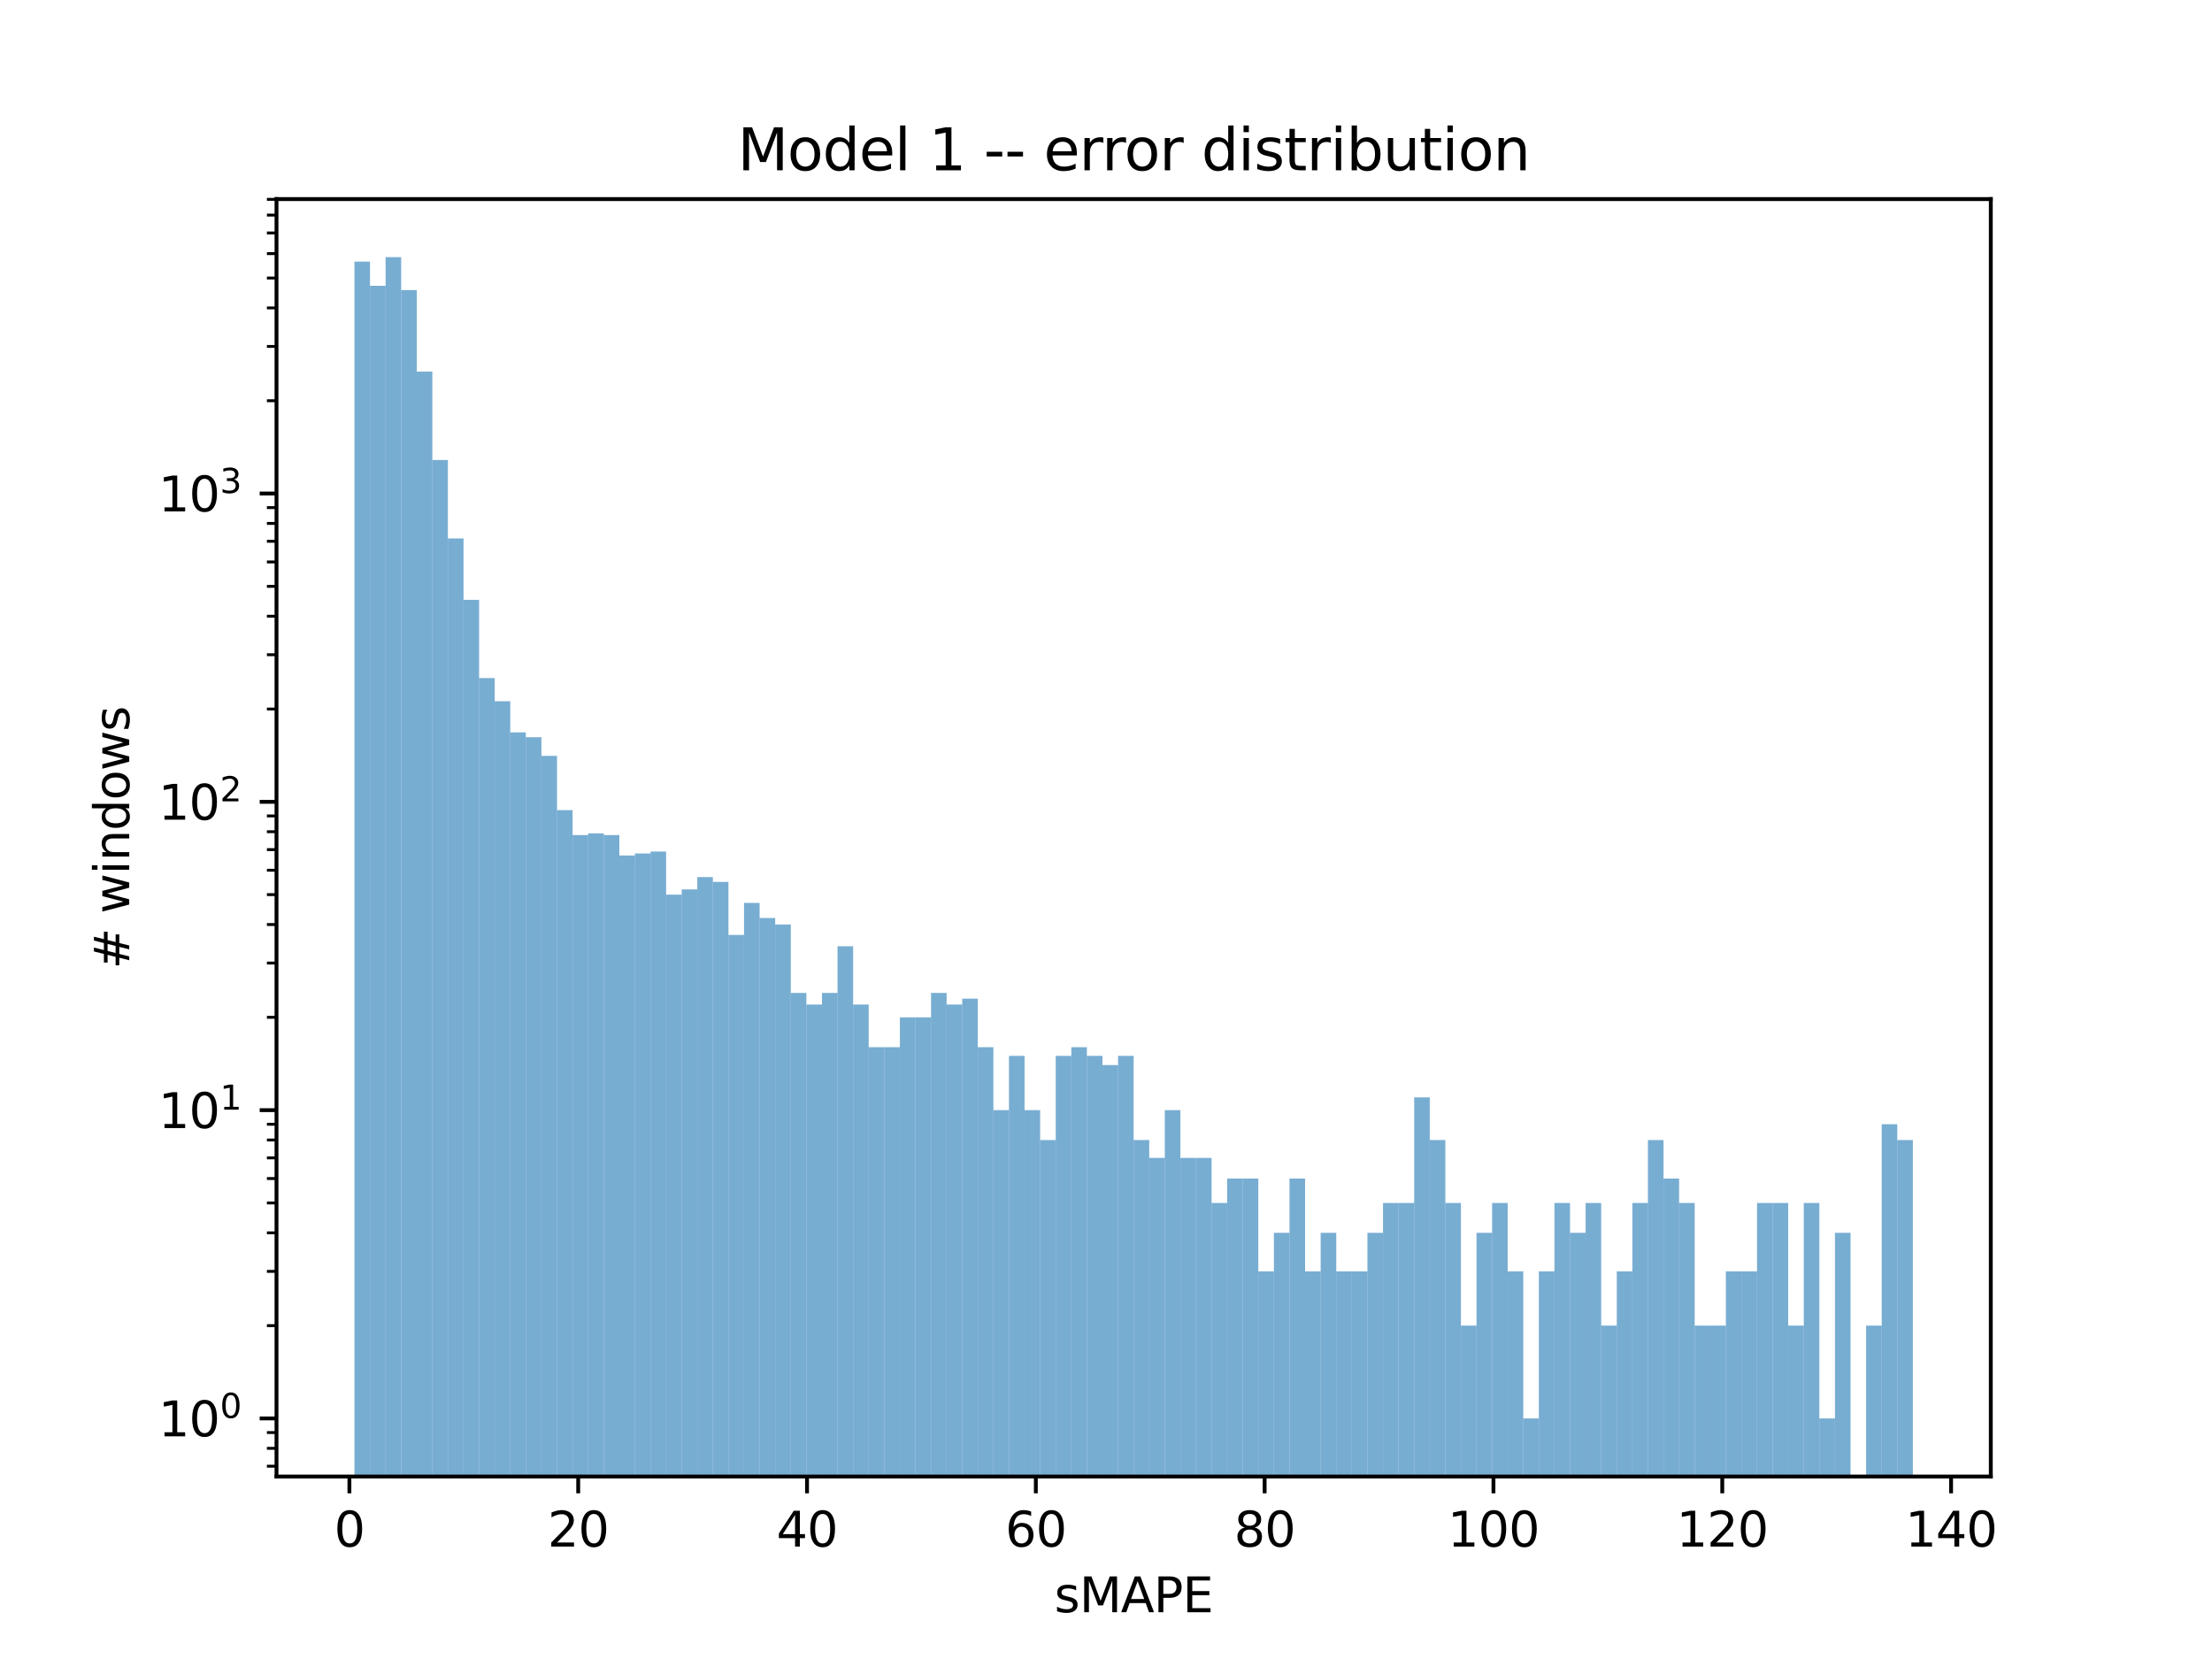 <?xml version="1.0" encoding="utf-8" standalone="no"?>
<!DOCTYPE svg PUBLIC "-//W3C//DTD SVG 1.1//EN"
  "http://www.w3.org/Graphics/SVG/1.1/DTD/svg11.dtd">
<svg xmlns:xlink="http://www.w3.org/1999/xlink" width="460.8pt" height="345.6pt" viewBox="0 0 460.8 345.6" xmlns="http://www.w3.org/2000/svg" version="1.1">
 <defs>
  <style type="text/css">*{stroke-linejoin: round; stroke-linecap: butt}</style>
 </defs>
 <g id="figure_1">
  <g id="patch_1">
   <path d="M 0 345.6 
L 460.8 345.6 
L 460.8 0 
L 0 0 
z
" style="fill: #ffffff"/>
  </g>
  <g id="axes_1">
   <g id="patch_2">
    <path d="M 57.6 307.584 
L 414.72 307.584 
L 414.72 41.472 
L 57.6 41.472 
z
" style="fill: #ffffff"/>
   </g>
   <g id="patch_3">
    <path d="M 73.833 64521.294 
L 77.079 64521.294 
L 77.079 54.5 
L 73.833 54.5 
z
" clip-path="url(#p1cc4cf7825)" style="fill: #1f77b4; opacity: 0.6"/>
   </g>
   <g id="patch_4">
    <path d="M 77.079 64521.294 
L 80.326 64521.294 
L 80.326 59.538 
L 77.079 59.538 
z
" clip-path="url(#p1cc4cf7825)" style="fill: #1f77b4; opacity: 0.6"/>
   </g>
   <g id="patch_5">
    <path d="M 80.326 64521.294 
L 83.572 64521.294 
L 83.572 53.568 
L 80.326 53.568 
z
" clip-path="url(#p1cc4cf7825)" style="fill: #1f77b4; opacity: 0.6"/>
   </g>
   <g id="patch_6">
    <path d="M 83.572 64521.294 
L 86.819 64521.294 
L 86.819 60.433 
L 83.572 60.433 
z
" clip-path="url(#p1cc4cf7825)" style="fill: #1f77b4; opacity: 0.6"/>
   </g>
   <g id="patch_7">
    <path d="M 86.819 64521.294 
L 90.065 64521.294 
L 90.065 77.398 
L 86.819 77.398 
z
" clip-path="url(#p1cc4cf7825)" style="fill: #1f77b4; opacity: 0.6"/>
   </g>
   <g id="patch_8">
    <path d="M 90.065 64521.294 
L 93.312 64521.294 
L 93.312 95.816 
L 90.065 95.816 
z
" clip-path="url(#p1cc4cf7825)" style="fill: #1f77b4; opacity: 0.6"/>
   </g>
   <g id="patch_9">
    <path d="M 93.312 64521.294 
L 96.559 64521.294 
L 96.559 112.168 
L 93.312 112.168 
z
" clip-path="url(#p1cc4cf7825)" style="fill: #1f77b4; opacity: 0.6"/>
   </g>
   <g id="patch_10">
    <path d="M 96.559 64521.294 
L 99.805 64521.294 
L 99.805 124.96 
L 96.559 124.96 
z
" clip-path="url(#p1cc4cf7825)" style="fill: #1f77b4; opacity: 0.6"/>
   </g>
   <g id="patch_11">
    <path d="M 99.805 64521.294 
L 103.052 64521.294 
L 103.052 141.256 
L 99.805 141.256 
z
" clip-path="url(#p1cc4cf7825)" style="fill: #1f77b4; opacity: 0.6"/>
   </g>
   <g id="patch_12">
    <path d="M 103.052 64521.294 
L 106.298 64521.294 
L 106.298 146.077 
L 103.052 146.077 
z
" clip-path="url(#p1cc4cf7825)" style="fill: #1f77b4; opacity: 0.6"/>
   </g>
   <g id="patch_13">
    <path d="M 106.298 64521.294 
L 109.545 64521.294 
L 109.545 152.566 
L 106.298 152.566 
z
" clip-path="url(#p1cc4cf7825)" style="fill: #1f77b4; opacity: 0.6"/>
   </g>
   <g id="patch_14">
    <path d="M 109.545 64521.294 
L 112.791 64521.294 
L 112.791 153.58 
L 109.545 153.58 
z
" clip-path="url(#p1cc4cf7825)" style="fill: #1f77b4; opacity: 0.6"/>
   </g>
   <g id="patch_15">
    <path d="M 112.791 64521.294 
L 116.038 64521.294 
L 116.038 157.453 
L 112.791 157.453 
z
" clip-path="url(#p1cc4cf7825)" style="fill: #1f77b4; opacity: 0.6"/>
   </g>
   <g id="patch_16">
    <path d="M 116.038 64521.294 
L 119.284 64521.294 
L 119.284 168.762 
L 116.038 168.762 
z
" clip-path="url(#p1cc4cf7825)" style="fill: #1f77b4; opacity: 0.6"/>
   </g>
   <g id="patch_17">
    <path d="M 119.284 64521.294 
L 122.531 64521.294 
L 122.531 173.967 
L 119.284 173.967 
z
" clip-path="url(#p1cc4cf7825)" style="fill: #1f77b4; opacity: 0.6"/>
   </g>
   <g id="patch_18">
    <path d="M 122.531 64521.294 
L 125.777 64521.294 
L 125.777 173.611 
L 122.531 173.611 
z
" clip-path="url(#p1cc4cf7825)" style="fill: #1f77b4; opacity: 0.6"/>
   </g>
   <g id="patch_19">
    <path d="M 125.777 64521.294 
L 129.024 64521.294 
L 129.024 173.967 
L 125.777 173.967 
z
" clip-path="url(#p1cc4cf7825)" style="fill: #1f77b4; opacity: 0.6"/>
   </g>
   <g id="patch_20">
    <path d="M 129.024 64521.294 
L 132.271 64521.294 
L 132.271 178.207 
L 129.024 178.207 
z
" clip-path="url(#p1cc4cf7825)" style="fill: #1f77b4; opacity: 0.6"/>
   </g>
   <g id="patch_21">
    <path d="M 132.271 64521.294 
L 135.517 64521.294 
L 135.517 177.794 
L 132.271 177.794 
z
" clip-path="url(#p1cc4cf7825)" style="fill: #1f77b4; opacity: 0.6"/>
   </g>
   <g id="patch_22">
    <path d="M 135.517 64521.294 
L 138.764 64521.294 
L 138.764 177.386 
L 135.517 177.386 
z
" clip-path="url(#p1cc4cf7825)" style="fill: #1f77b4; opacity: 0.6"/>
   </g>
   <g id="patch_23">
    <path d="M 138.764 64521.294 
L 142.01 64521.294 
L 142.01 186.37 
L 138.764 186.37 
z
" clip-path="url(#p1cc4cf7825)" style="fill: #1f77b4; opacity: 0.6"/>
   </g>
   <g id="patch_24">
    <path d="M 142.01 64521.294 
L 145.257 64521.294 
L 145.257 185.276 
L 142.01 185.276 
z
" clip-path="url(#p1cc4cf7825)" style="fill: #1f77b4; opacity: 0.6"/>
   </g>
   <g id="patch_25">
    <path d="M 145.257 64521.294 
L 148.503 64521.294 
L 148.503 182.716 
L 145.257 182.716 
z
" clip-path="url(#p1cc4cf7825)" style="fill: #1f77b4; opacity: 0.6"/>
   </g>
   <g id="patch_26">
    <path d="M 148.503 64521.294 
L 151.75 64521.294 
L 151.75 183.712 
L 148.503 183.712 
z
" clip-path="url(#p1cc4cf7825)" style="fill: #1f77b4; opacity: 0.6"/>
   </g>
   <g id="patch_27">
    <path d="M 151.75 64521.294 
L 154.996 64521.294 
L 154.996 194.769 
L 151.75 194.769 
z
" clip-path="url(#p1cc4cf7825)" style="fill: #1f77b4; opacity: 0.6"/>
   </g>
   <g id="patch_28">
    <path d="M 154.996 64521.294 
L 158.243 64521.294 
L 158.243 188.096 
L 154.996 188.096 
z
" clip-path="url(#p1cc4cf7825)" style="fill: #1f77b4; opacity: 0.6"/>
   </g>
   <g id="patch_29">
    <path d="M 158.243 64521.294 
L 161.489 64521.294 
L 161.489 191.234 
L 158.243 191.234 
z
" clip-path="url(#p1cc4cf7825)" style="fill: #1f77b4; opacity: 0.6"/>
   </g>
   <g id="patch_30">
    <path d="M 161.489 64521.294 
L 164.736 64521.294 
L 164.736 192.594 
L 161.489 192.594 
z
" clip-path="url(#p1cc4cf7825)" style="fill: #1f77b4; opacity: 0.6"/>
   </g>
   <g id="patch_31">
    <path d="M 164.736 64521.294 
L 167.983 64521.294 
L 167.983 206.843 
L 164.736 206.843 
z
" clip-path="url(#p1cc4cf7825)" style="fill: #1f77b4; opacity: 0.6"/>
   </g>
   <g id="patch_32">
    <path d="M 167.983 64521.294 
L 171.229 64521.294 
L 171.229 209.27 
L 167.983 209.27 
z
" clip-path="url(#p1cc4cf7825)" style="fill: #1f77b4; opacity: 0.6"/>
   </g>
   <g id="patch_33">
    <path d="M 171.229 64521.294 
L 174.476 64521.294 
L 174.476 206.843 
L 171.229 206.843 
z
" clip-path="url(#p1cc4cf7825)" style="fill: #1f77b4; opacity: 0.6"/>
   </g>
   <g id="patch_34">
    <path d="M 174.476 64521.294 
L 177.722 64521.294 
L 177.722 197.128 
L 174.476 197.128 
z
" clip-path="url(#p1cc4cf7825)" style="fill: #1f77b4; opacity: 0.6"/>
   </g>
   <g id="patch_35">
    <path d="M 177.722 64521.294 
L 180.969 64521.294 
L 180.969 209.27 
L 177.722 209.27 
z
" clip-path="url(#p1cc4cf7825)" style="fill: #1f77b4; opacity: 0.6"/>
   </g>
   <g id="patch_36">
    <path d="M 180.969 64521.294 
L 184.215 64521.294 
L 184.215 218.152 
L 180.969 218.152 
z
" clip-path="url(#p1cc4cf7825)" style="fill: #1f77b4; opacity: 0.6"/>
   </g>
   <g id="patch_37">
    <path d="M 184.215 64521.294 
L 187.462 64521.294 
L 187.462 218.152 
L 184.215 218.152 
z
" clip-path="url(#p1cc4cf7825)" style="fill: #1f77b4; opacity: 0.6"/>
   </g>
   <g id="patch_38">
    <path d="M 187.462 64521.294 
L 190.708 64521.294 
L 190.708 211.928 
L 187.462 211.928 
z
" clip-path="url(#p1cc4cf7825)" style="fill: #1f77b4; opacity: 0.6"/>
   </g>
   <g id="patch_39">
    <path d="M 190.708 64521.294 
L 193.955 64521.294 
L 193.955 211.928 
L 190.708 211.928 
z
" clip-path="url(#p1cc4cf7825)" style="fill: #1f77b4; opacity: 0.6"/>
   </g>
   <g id="patch_40">
    <path d="M 193.955 64521.294 
L 197.201 64521.294 
L 197.201 206.843 
L 193.955 206.843 
z
" clip-path="url(#p1cc4cf7825)" style="fill: #1f77b4; opacity: 0.6"/>
   </g>
   <g id="patch_41">
    <path d="M 197.201 64521.294 
L 200.448 64521.294 
L 200.448 209.27 
L 197.201 209.27 
z
" clip-path="url(#p1cc4cf7825)" style="fill: #1f77b4; opacity: 0.6"/>
   </g>
   <g id="patch_42">
    <path d="M 200.448 64521.294 
L 203.695 64521.294 
L 203.695 208.03 
L 200.448 208.03 
z
" clip-path="url(#p1cc4cf7825)" style="fill: #1f77b4; opacity: 0.6"/>
   </g>
   <g id="patch_43">
    <path d="M 203.695 64521.294 
L 206.941 64521.294 
L 206.941 218.152 
L 203.695 218.152 
z
" clip-path="url(#p1cc4cf7825)" style="fill: #1f77b4; opacity: 0.6"/>
   </g>
   <g id="patch_44">
    <path d="M 206.941 64521.294 
L 210.188 64521.294 
L 210.188 231.262 
L 206.941 231.262 
z
" clip-path="url(#p1cc4cf7825)" style="fill: #1f77b4; opacity: 0.6"/>
   </g>
   <g id="patch_45">
    <path d="M 210.188 64521.294 
L 213.434 64521.294 
L 213.434 219.953 
L 210.188 219.953 
z
" clip-path="url(#p1cc4cf7825)" style="fill: #1f77b4; opacity: 0.6"/>
   </g>
   <g id="patch_46">
    <path d="M 213.434 64521.294 
L 216.681 64521.294 
L 216.681 231.262 
L 213.434 231.262 
z
" clip-path="url(#p1cc4cf7825)" style="fill: #1f77b4; opacity: 0.6"/>
   </g>
   <g id="patch_47">
    <path d="M 216.681 64521.294 
L 219.927 64521.294 
L 219.927 237.486 
L 216.681 237.486 
z
" clip-path="url(#p1cc4cf7825)" style="fill: #1f77b4; opacity: 0.6"/>
   </g>
   <g id="patch_48">
    <path d="M 219.927 64521.294 
L 223.174 64521.294 
L 223.174 219.953 
L 219.927 219.953 
z
" clip-path="url(#p1cc4cf7825)" style="fill: #1f77b4; opacity: 0.6"/>
   </g>
   <g id="patch_49">
    <path d="M 223.174 64521.294 
L 226.42 64521.294 
L 226.42 218.152 
L 223.174 218.152 
z
" clip-path="url(#p1cc4cf7825)" style="fill: #1f77b4; opacity: 0.6"/>
   </g>
   <g id="patch_50">
    <path d="M 226.42 64521.294 
L 229.667 64521.294 
L 229.667 219.953 
L 226.42 219.953 
z
" clip-path="url(#p1cc4cf7825)" style="fill: #1f77b4; opacity: 0.6"/>
   </g>
   <g id="patch_51">
    <path d="M 229.667 64521.294 
L 232.913 64521.294 
L 232.913 221.877 
L 229.667 221.877 
z
" clip-path="url(#p1cc4cf7825)" style="fill: #1f77b4; opacity: 0.6"/>
   </g>
   <g id="patch_52">
    <path d="M 232.913 64521.294 
L 236.16 64521.294 
L 236.16 219.953 
L 232.913 219.953 
z
" clip-path="url(#p1cc4cf7825)" style="fill: #1f77b4; opacity: 0.6"/>
   </g>
   <g id="patch_53">
    <path d="M 236.16 64521.294 
L 239.407 64521.294 
L 239.407 237.486 
L 236.16 237.486 
z
" clip-path="url(#p1cc4cf7825)" style="fill: #1f77b4; opacity: 0.6"/>
   </g>
   <g id="patch_54">
    <path d="M 239.407 64521.294 
L 242.653 64521.294 
L 242.653 241.211 
L 239.407 241.211 
z
" clip-path="url(#p1cc4cf7825)" style="fill: #1f77b4; opacity: 0.6"/>
   </g>
   <g id="patch_55">
    <path d="M 242.653 64521.294 
L 245.9 64521.294 
L 245.9 231.262 
L 242.653 231.262 
z
" clip-path="url(#p1cc4cf7825)" style="fill: #1f77b4; opacity: 0.6"/>
   </g>
   <g id="patch_56">
    <path d="M 245.9 64521.294 
L 249.146 64521.294 
L 249.146 241.211 
L 245.9 241.211 
z
" clip-path="url(#p1cc4cf7825)" style="fill: #1f77b4; opacity: 0.6"/>
   </g>
   <g id="patch_57">
    <path d="M 249.146 64521.294 
L 252.393 64521.294 
L 252.393 241.211 
L 249.146 241.211 
z
" clip-path="url(#p1cc4cf7825)" style="fill: #1f77b4; opacity: 0.6"/>
   </g>
   <g id="patch_58">
    <path d="M 252.393 64521.294 
L 255.639 64521.294 
L 255.639 250.596 
L 252.393 250.596 
z
" clip-path="url(#p1cc4cf7825)" style="fill: #1f77b4; opacity: 0.6"/>
   </g>
   <g id="patch_59">
    <path d="M 255.639 64521.294 
L 258.886 64521.294 
L 258.886 245.511 
L 255.639 245.511 
z
" clip-path="url(#p1cc4cf7825)" style="fill: #1f77b4; opacity: 0.6"/>
   </g>
   <g id="patch_60">
    <path d="M 258.886 64521.294 
L 262.132 64521.294 
L 262.132 245.511 
L 258.886 245.511 
z
" clip-path="url(#p1cc4cf7825)" style="fill: #1f77b4; opacity: 0.6"/>
   </g>
   <g id="patch_61">
    <path d="M 262.132 64521.294 
L 265.379 64521.294 
L 265.379 264.845 
L 262.132 264.845 
z
" clip-path="url(#p1cc4cf7825)" style="fill: #1f77b4; opacity: 0.6"/>
   </g>
   <g id="patch_62">
    <path d="M 265.379 64521.294 
L 268.625 64521.294 
L 268.625 256.82 
L 265.379 256.82 
z
" clip-path="url(#p1cc4cf7825)" style="fill: #1f77b4; opacity: 0.6"/>
   </g>
   <g id="patch_63">
    <path d="M 268.625 64521.294 
L 271.872 64521.294 
L 271.872 245.511 
L 268.625 245.511 
z
" clip-path="url(#p1cc4cf7825)" style="fill: #1f77b4; opacity: 0.6"/>
   </g>
   <g id="patch_64">
    <path d="M 271.872 64521.294 
L 275.119 64521.294 
L 275.119 264.845 
L 271.872 264.845 
z
" clip-path="url(#p1cc4cf7825)" style="fill: #1f77b4; opacity: 0.6"/>
   </g>
   <g id="patch_65">
    <path d="M 275.119 64521.294 
L 278.365 64521.294 
L 278.365 256.82 
L 275.119 256.82 
z
" clip-path="url(#p1cc4cf7825)" style="fill: #1f77b4; opacity: 0.6"/>
   </g>
   <g id="patch_66">
    <path d="M 278.365 64521.294 
L 281.612 64521.294 
L 281.612 264.845 
L 278.365 264.845 
z
" clip-path="url(#p1cc4cf7825)" style="fill: #1f77b4; opacity: 0.6"/>
   </g>
   <g id="patch_67">
    <path d="M 281.612 64521.294 
L 284.858 64521.294 
L 284.858 264.845 
L 281.612 264.845 
z
" clip-path="url(#p1cc4cf7825)" style="fill: #1f77b4; opacity: 0.6"/>
   </g>
   <g id="patch_68">
    <path d="M 284.858 64521.294 
L 288.105 64521.294 
L 288.105 256.82 
L 284.858 256.82 
z
" clip-path="url(#p1cc4cf7825)" style="fill: #1f77b4; opacity: 0.6"/>
   </g>
   <g id="patch_69">
    <path d="M 288.105 64521.294 
L 291.351 64521.294 
L 291.351 250.596 
L 288.105 250.596 
z
" clip-path="url(#p1cc4cf7825)" style="fill: #1f77b4; opacity: 0.6"/>
   </g>
   <g id="patch_70">
    <path d="M 291.351 64521.294 
L 294.598 64521.294 
L 294.598 250.596 
L 291.351 250.596 
z
" clip-path="url(#p1cc4cf7825)" style="fill: #1f77b4; opacity: 0.6"/>
   </g>
   <g id="patch_71">
    <path d="M 294.598 64521.294 
L 297.844 64521.294 
L 297.844 228.604 
L 294.598 228.604 
z
" clip-path="url(#p1cc4cf7825)" style="fill: #1f77b4; opacity: 0.6"/>
   </g>
   <g id="patch_72">
    <path d="M 297.844 64521.294 
L 301.091 64521.294 
L 301.091 237.486 
L 297.844 237.486 
z
" clip-path="url(#p1cc4cf7825)" style="fill: #1f77b4; opacity: 0.6"/>
   </g>
   <g id="patch_73">
    <path d="M 301.091 64521.294 
L 304.337 64521.294 
L 304.337 250.596 
L 301.091 250.596 
z
" clip-path="url(#p1cc4cf7825)" style="fill: #1f77b4; opacity: 0.6"/>
   </g>
   <g id="patch_74">
    <path d="M 304.337 64521.294 
L 307.584 64521.294 
L 307.584 276.154 
L 304.337 276.154 
z
" clip-path="url(#p1cc4cf7825)" style="fill: #1f77b4; opacity: 0.6"/>
   </g>
   <g id="patch_75">
    <path d="M 307.584 64521.294 
L 310.831 64521.294 
L 310.831 256.82 
L 307.584 256.82 
z
" clip-path="url(#p1cc4cf7825)" style="fill: #1f77b4; opacity: 0.6"/>
   </g>
   <g id="patch_76">
    <path d="M 310.831 64521.294 
L 314.077 64521.294 
L 314.077 250.596 
L 310.831 250.596 
z
" clip-path="url(#p1cc4cf7825)" style="fill: #1f77b4; opacity: 0.6"/>
   </g>
   <g id="patch_77">
    <path d="M 314.077 64521.294 
L 317.324 64521.294 
L 317.324 264.845 
L 314.077 264.845 
z
" clip-path="url(#p1cc4cf7825)" style="fill: #1f77b4; opacity: 0.6"/>
   </g>
   <g id="patch_78">
    <path d="M 317.324 64521.294 
L 320.57 64521.294 
L 320.57 295.488 
L 317.324 295.488 
z
" clip-path="url(#p1cc4cf7825)" style="fill: #1f77b4; opacity: 0.6"/>
   </g>
   <g id="patch_79">
    <path d="M 320.57 64521.294 
L 323.817 64521.294 
L 323.817 264.845 
L 320.57 264.845 
z
" clip-path="url(#p1cc4cf7825)" style="fill: #1f77b4; opacity: 0.6"/>
   </g>
   <g id="patch_80">
    <path d="M 323.817 64521.294 
L 327.063 64521.294 
L 327.063 250.596 
L 323.817 250.596 
z
" clip-path="url(#p1cc4cf7825)" style="fill: #1f77b4; opacity: 0.6"/>
   </g>
   <g id="patch_81">
    <path d="M 327.063 64521.294 
L 330.31 64521.294 
L 330.31 256.82 
L 327.063 256.82 
z
" clip-path="url(#p1cc4cf7825)" style="fill: #1f77b4; opacity: 0.6"/>
   </g>
   <g id="patch_82">
    <path d="M 330.31 64521.294 
L 333.556 64521.294 
L 333.556 250.596 
L 330.31 250.596 
z
" clip-path="url(#p1cc4cf7825)" style="fill: #1f77b4; opacity: 0.6"/>
   </g>
   <g id="patch_83">
    <path d="M 333.556 64521.294 
L 336.803 64521.294 
L 336.803 276.154 
L 333.556 276.154 
z
" clip-path="url(#p1cc4cf7825)" style="fill: #1f77b4; opacity: 0.6"/>
   </g>
   <g id="patch_84">
    <path d="M 336.803 64521.294 
L 340.049 64521.294 
L 340.049 264.845 
L 336.803 264.845 
z
" clip-path="url(#p1cc4cf7825)" style="fill: #1f77b4; opacity: 0.6"/>
   </g>
   <g id="patch_85">
    <path d="M 340.049 64521.294 
L 343.296 64521.294 
L 343.296 250.596 
L 340.049 250.596 
z
" clip-path="url(#p1cc4cf7825)" style="fill: #1f77b4; opacity: 0.6"/>
   </g>
   <g id="patch_86">
    <path d="M 343.296 64521.294 
L 346.543 64521.294 
L 346.543 237.486 
L 343.296 237.486 
z
" clip-path="url(#p1cc4cf7825)" style="fill: #1f77b4; opacity: 0.6"/>
   </g>
   <g id="patch_87">
    <path d="M 346.543 64521.294 
L 349.789 64521.294 
L 349.789 245.511 
L 346.543 245.511 
z
" clip-path="url(#p1cc4cf7825)" style="fill: #1f77b4; opacity: 0.6"/>
   </g>
   <g id="patch_88">
    <path d="M 349.789 64521.294 
L 353.036 64521.294 
L 353.036 250.596 
L 349.789 250.596 
z
" clip-path="url(#p1cc4cf7825)" style="fill: #1f77b4; opacity: 0.6"/>
   </g>
   <g id="patch_89">
    <path d="M 353.036 64521.294 
L 356.282 64521.294 
L 356.282 276.154 
L 353.036 276.154 
z
" clip-path="url(#p1cc4cf7825)" style="fill: #1f77b4; opacity: 0.6"/>
   </g>
   <g id="patch_90">
    <path d="M 356.282 64521.294 
L 359.529 64521.294 
L 359.529 276.154 
L 356.282 276.154 
z
" clip-path="url(#p1cc4cf7825)" style="fill: #1f77b4; opacity: 0.6"/>
   </g>
   <g id="patch_91">
    <path d="M 359.529 64521.294 
L 362.775 64521.294 
L 362.775 264.845 
L 359.529 264.845 
z
" clip-path="url(#p1cc4cf7825)" style="fill: #1f77b4; opacity: 0.6"/>
   </g>
   <g id="patch_92">
    <path d="M 362.775 64521.294 
L 366.022 64521.294 
L 366.022 264.845 
L 362.775 264.845 
z
" clip-path="url(#p1cc4cf7825)" style="fill: #1f77b4; opacity: 0.6"/>
   </g>
   <g id="patch_93">
    <path d="M 366.022 64521.294 
L 369.268 64521.294 
L 369.268 250.596 
L 366.022 250.596 
z
" clip-path="url(#p1cc4cf7825)" style="fill: #1f77b4; opacity: 0.6"/>
   </g>
   <g id="patch_94">
    <path d="M 369.268 64521.294 
L 372.515 64521.294 
L 372.515 250.596 
L 369.268 250.596 
z
" clip-path="url(#p1cc4cf7825)" style="fill: #1f77b4; opacity: 0.6"/>
   </g>
   <g id="patch_95">
    <path d="M 372.515 64521.294 
L 375.761 64521.294 
L 375.761 276.154 
L 372.515 276.154 
z
" clip-path="url(#p1cc4cf7825)" style="fill: #1f77b4; opacity: 0.6"/>
   </g>
   <g id="patch_96">
    <path d="M 375.761 64521.294 
L 379.008 64521.294 
L 379.008 250.596 
L 375.761 250.596 
z
" clip-path="url(#p1cc4cf7825)" style="fill: #1f77b4; opacity: 0.6"/>
   </g>
   <g id="patch_97">
    <path d="M 379.008 64521.294 
L 382.255 64521.294 
L 382.255 295.488 
L 379.008 295.488 
z
" clip-path="url(#p1cc4cf7825)" style="fill: #1f77b4; opacity: 0.6"/>
   </g>
   <g id="patch_98">
    <path d="M 382.255 64521.294 
L 385.501 64521.294 
L 385.501 256.82 
L 382.255 256.82 
z
" clip-path="url(#p1cc4cf7825)" style="fill: #1f77b4; opacity: 0.6"/>
   </g>
   <g id="patch_99">
    <path d="M 385.501 64521.294 
L 388.748 64521.294 
L 388.748 64521.294 
L 385.501 64521.294 
z
" clip-path="url(#p1cc4cf7825)" style="fill: #1f77b4; opacity: 0.6"/>
   </g>
   <g id="patch_100">
    <path d="M 388.748 64521.294 
L 391.994 64521.294 
L 391.994 276.154 
L 388.748 276.154 
z
" clip-path="url(#p1cc4cf7825)" style="fill: #1f77b4; opacity: 0.6"/>
   </g>
   <g id="patch_101">
    <path d="M 391.994 64521.294 
L 395.241 64521.294 
L 395.241 234.201 
L 391.994 234.201 
z
" clip-path="url(#p1cc4cf7825)" style="fill: #1f77b4; opacity: 0.6"/>
   </g>
   <g id="patch_102">
    <path d="M 395.241 64521.294 
L 398.487 64521.294 
L 398.487 237.486 
L 395.241 237.486 
z
" clip-path="url(#p1cc4cf7825)" style="fill: #1f77b4; opacity: 0.6"/>
   </g>
   <g id="matplotlib.axis_1">
    <g id="xtick_1">
     <g id="line2d_1">
      <defs>
       <path id="mdfecf24a9f" d="M 0 0 
L 0 3.5 
" style="stroke: #000000; stroke-width: 0.8"/>
      </defs>
      <g>
       <use xlink:href="#mdfecf24a9f" x="72.786" y="307.584" style="stroke: #000000; stroke-width: 0.8"/>
      </g>
     </g>
     <g id="text_1">
      <!-- 0 -->
      <g transform="translate(69.605 322.182)scale(0.1 -0.1)">
       <defs>
        <path id="DejaVuSans-30" d="M 2034 4250 
Q 1547 4250 1301 3770 
Q 1056 3291 1056 2328 
Q 1056 1369 1301 889 
Q 1547 409 2034 409 
Q 2525 409 2770 889 
Q 3016 1369 3016 2328 
Q 3016 3291 2770 3770 
Q 2525 4250 2034 4250 
z
M 2034 4750 
Q 2819 4750 3233 4129 
Q 3647 3509 3647 2328 
Q 3647 1150 3233 529 
Q 2819 -91 2034 -91 
Q 1250 -91 836 529 
Q 422 1150 422 2328 
Q 422 3509 836 4129 
Q 1250 4750 2034 4750 
z
" transform="scale(0.016)"/>
       </defs>
       <use xlink:href="#DejaVuSans-30"/>
      </g>
     </g>
    </g>
    <g id="xtick_2">
     <g id="line2d_2">
      <g>
       <use xlink:href="#mdfecf24a9f" x="120.452" y="307.584" style="stroke: #000000; stroke-width: 0.8"/>
      </g>
     </g>
     <g id="text_2">
      <!-- 20 -->
      <g transform="translate(114.089 322.182)scale(0.1 -0.1)">
       <defs>
        <path id="DejaVuSans-32" d="M 1228 531 
L 3431 531 
L 3431 0 
L 469 0 
L 469 531 
Q 828 903 1448 1529 
Q 2069 2156 2228 2338 
Q 2531 2678 2651 2914 
Q 2772 3150 2772 3378 
Q 2772 3750 2511 3984 
Q 2250 4219 1831 4219 
Q 1534 4219 1204 4116 
Q 875 4013 500 3803 
L 500 4441 
Q 881 4594 1212 4672 
Q 1544 4750 1819 4750 
Q 2544 4750 2975 4387 
Q 3406 4025 3406 3419 
Q 3406 3131 3298 2873 
Q 3191 2616 2906 2266 
Q 2828 2175 2409 1742 
Q 1991 1309 1228 531 
z
" transform="scale(0.016)"/>
       </defs>
       <use xlink:href="#DejaVuSans-32"/>
       <use xlink:href="#DejaVuSans-30" x="63.623"/>
      </g>
     </g>
    </g>
    <g id="xtick_3">
     <g id="line2d_3">
      <g>
       <use xlink:href="#mdfecf24a9f" x="168.117" y="307.584" style="stroke: #000000; stroke-width: 0.8"/>
      </g>
     </g>
     <g id="text_3">
      <!-- 40 -->
      <g transform="translate(161.755 322.182)scale(0.1 -0.1)">
       <defs>
        <path id="DejaVuSans-34" d="M 2419 4116 
L 825 1625 
L 2419 1625 
L 2419 4116 
z
M 2253 4666 
L 3047 4666 
L 3047 1625 
L 3713 1625 
L 3713 1100 
L 3047 1100 
L 3047 0 
L 2419 0 
L 2419 1100 
L 313 1100 
L 313 1709 
L 2253 4666 
z
" transform="scale(0.016)"/>
       </defs>
       <use xlink:href="#DejaVuSans-34"/>
       <use xlink:href="#DejaVuSans-30" x="63.623"/>
      </g>
     </g>
    </g>
    <g id="xtick_4">
     <g id="line2d_4">
      <g>
       <use xlink:href="#mdfecf24a9f" x="215.783" y="307.584" style="stroke: #000000; stroke-width: 0.8"/>
      </g>
     </g>
     <g id="text_4">
      <!-- 60 -->
      <g transform="translate(209.42 322.182)scale(0.1 -0.1)">
       <defs>
        <path id="DejaVuSans-36" d="M 2113 2584 
Q 1688 2584 1439 2293 
Q 1191 2003 1191 1497 
Q 1191 994 1439 701 
Q 1688 409 2113 409 
Q 2538 409 2786 701 
Q 3034 994 3034 1497 
Q 3034 2003 2786 2293 
Q 2538 2584 2113 2584 
z
M 3366 4563 
L 3366 3988 
Q 3128 4100 2886 4159 
Q 2644 4219 2406 4219 
Q 1781 4219 1451 3797 
Q 1122 3375 1075 2522 
Q 1259 2794 1537 2939 
Q 1816 3084 2150 3084 
Q 2853 3084 3261 2657 
Q 3669 2231 3669 1497 
Q 3669 778 3244 343 
Q 2819 -91 2113 -91 
Q 1303 -91 875 529 
Q 447 1150 447 2328 
Q 447 3434 972 4092 
Q 1497 4750 2381 4750 
Q 2619 4750 2861 4703 
Q 3103 4656 3366 4563 
z
" transform="scale(0.016)"/>
       </defs>
       <use xlink:href="#DejaVuSans-36"/>
       <use xlink:href="#DejaVuSans-30" x="63.623"/>
      </g>
     </g>
    </g>
    <g id="xtick_5">
     <g id="line2d_5">
      <g>
       <use xlink:href="#mdfecf24a9f" x="263.448" y="307.584" style="stroke: #000000; stroke-width: 0.8"/>
      </g>
     </g>
     <g id="text_5">
      <!-- 80 -->
      <g transform="translate(257.086 322.182)scale(0.1 -0.1)">
       <defs>
        <path id="DejaVuSans-38" d="M 2034 2216 
Q 1584 2216 1326 1975 
Q 1069 1734 1069 1313 
Q 1069 891 1326 650 
Q 1584 409 2034 409 
Q 2484 409 2743 651 
Q 3003 894 3003 1313 
Q 3003 1734 2745 1975 
Q 2488 2216 2034 2216 
z
M 1403 2484 
Q 997 2584 770 2862 
Q 544 3141 544 3541 
Q 544 4100 942 4425 
Q 1341 4750 2034 4750 
Q 2731 4750 3128 4425 
Q 3525 4100 3525 3541 
Q 3525 3141 3298 2862 
Q 3072 2584 2669 2484 
Q 3125 2378 3379 2068 
Q 3634 1759 3634 1313 
Q 3634 634 3220 271 
Q 2806 -91 2034 -91 
Q 1263 -91 848 271 
Q 434 634 434 1313 
Q 434 1759 690 2068 
Q 947 2378 1403 2484 
z
M 1172 3481 
Q 1172 3119 1398 2916 
Q 1625 2713 2034 2713 
Q 2441 2713 2670 2916 
Q 2900 3119 2900 3481 
Q 2900 3844 2670 4047 
Q 2441 4250 2034 4250 
Q 1625 4250 1398 4047 
Q 1172 3844 1172 3481 
z
" transform="scale(0.016)"/>
       </defs>
       <use xlink:href="#DejaVuSans-38"/>
       <use xlink:href="#DejaVuSans-30" x="63.623"/>
      </g>
     </g>
    </g>
    <g id="xtick_6">
     <g id="line2d_6">
      <g>
       <use xlink:href="#mdfecf24a9f" x="311.114" y="307.584" style="stroke: #000000; stroke-width: 0.8"/>
      </g>
     </g>
     <g id="text_6">
      <!-- 100 -->
      <g transform="translate(301.57 322.182)scale(0.1 -0.1)">
       <defs>
        <path id="DejaVuSans-31" d="M 794 531 
L 1825 531 
L 1825 4091 
L 703 3866 
L 703 4441 
L 1819 4666 
L 2450 4666 
L 2450 531 
L 3481 531 
L 3481 0 
L 794 0 
L 794 531 
z
" transform="scale(0.016)"/>
       </defs>
       <use xlink:href="#DejaVuSans-31"/>
       <use xlink:href="#DejaVuSans-30" x="63.623"/>
       <use xlink:href="#DejaVuSans-30" x="127.246"/>
      </g>
     </g>
    </g>
    <g id="xtick_7">
     <g id="line2d_7">
      <g>
       <use xlink:href="#mdfecf24a9f" x="358.779" y="307.584" style="stroke: #000000; stroke-width: 0.8"/>
      </g>
     </g>
     <g id="text_7">
      <!-- 120 -->
      <g transform="translate(349.235 322.182)scale(0.1 -0.1)">
       <use xlink:href="#DejaVuSans-31"/>
       <use xlink:href="#DejaVuSans-32" x="63.623"/>
       <use xlink:href="#DejaVuSans-30" x="127.246"/>
      </g>
     </g>
    </g>
    <g id="xtick_8">
     <g id="line2d_8">
      <g>
       <use xlink:href="#mdfecf24a9f" x="406.445" y="307.584" style="stroke: #000000; stroke-width: 0.8"/>
      </g>
     </g>
     <g id="text_8">
      <!-- 140 -->
      <g transform="translate(396.901 322.182)scale(0.1 -0.1)">
       <use xlink:href="#DejaVuSans-31"/>
       <use xlink:href="#DejaVuSans-34" x="63.623"/>
       <use xlink:href="#DejaVuSans-30" x="127.246"/>
      </g>
     </g>
    </g>
    <g id="text_9">
     <!-- sMAPE -->
     <g transform="translate(219.647 335.861)scale(0.1 -0.1)">
      <defs>
       <path id="DejaVuSans-73" d="M 2834 3397 
L 2834 2853 
Q 2591 2978 2328 3040 
Q 2066 3103 1784 3103 
Q 1356 3103 1142 2972 
Q 928 2841 928 2578 
Q 928 2378 1081 2264 
Q 1234 2150 1697 2047 
L 1894 2003 
Q 2506 1872 2764 1633 
Q 3022 1394 3022 966 
Q 3022 478 2636 193 
Q 2250 -91 1575 -91 
Q 1294 -91 989 -36 
Q 684 19 347 128 
L 347 722 
Q 666 556 975 473 
Q 1284 391 1588 391 
Q 1994 391 2212 530 
Q 2431 669 2431 922 
Q 2431 1156 2273 1281 
Q 2116 1406 1581 1522 
L 1381 1569 
Q 847 1681 609 1914 
Q 372 2147 372 2553 
Q 372 3047 722 3315 
Q 1072 3584 1716 3584 
Q 2034 3584 2315 3537 
Q 2597 3491 2834 3397 
z
" transform="scale(0.016)"/>
       <path id="DejaVuSans-4d" d="M 628 4666 
L 1569 4666 
L 2759 1491 
L 3956 4666 
L 4897 4666 
L 4897 0 
L 4281 0 
L 4281 4097 
L 3078 897 
L 2444 897 
L 1241 4097 
L 1241 0 
L 628 0 
L 628 4666 
z
" transform="scale(0.016)"/>
       <path id="DejaVuSans-41" d="M 2188 4044 
L 1331 1722 
L 3047 1722 
L 2188 4044 
z
M 1831 4666 
L 2547 4666 
L 4325 0 
L 3669 0 
L 3244 1197 
L 1141 1197 
L 716 0 
L 50 0 
L 1831 4666 
z
" transform="scale(0.016)"/>
       <path id="DejaVuSans-50" d="M 1259 4147 
L 1259 2394 
L 2053 2394 
Q 2494 2394 2734 2622 
Q 2975 2850 2975 3272 
Q 2975 3691 2734 3919 
Q 2494 4147 2053 4147 
L 1259 4147 
z
M 628 4666 
L 2053 4666 
Q 2838 4666 3239 4311 
Q 3641 3956 3641 3272 
Q 3641 2581 3239 2228 
Q 2838 1875 2053 1875 
L 1259 1875 
L 1259 0 
L 628 0 
L 628 4666 
z
" transform="scale(0.016)"/>
       <path id="DejaVuSans-45" d="M 628 4666 
L 3578 4666 
L 3578 4134 
L 1259 4134 
L 1259 2753 
L 3481 2753 
L 3481 2222 
L 1259 2222 
L 1259 531 
L 3634 531 
L 3634 0 
L 628 0 
L 628 4666 
z
" transform="scale(0.016)"/>
      </defs>
      <use xlink:href="#DejaVuSans-73"/>
      <use xlink:href="#DejaVuSans-4d" x="52.1"/>
      <use xlink:href="#DejaVuSans-41" x="138.379"/>
      <use xlink:href="#DejaVuSans-50" x="206.787"/>
      <use xlink:href="#DejaVuSans-45" x="267.09"/>
     </g>
    </g>
   </g>
   <g id="matplotlib.axis_2">
    <g id="ytick_1">
     <g id="line2d_9">
      <defs>
       <path id="mdbda5ab8b0" d="M 0 0 
L -3.5 0 
" style="stroke: #000000; stroke-width: 0.8"/>
      </defs>
      <g>
       <use xlink:href="#mdbda5ab8b0" x="57.6" y="295.488" style="stroke: #000000; stroke-width: 0.8"/>
      </g>
     </g>
     <g id="text_10">
      <!-- $\mathdefault{10^{0}}$ -->
      <g transform="translate(33 299.287)scale(0.1 -0.1)">
       <use xlink:href="#DejaVuSans-31" transform="translate(0 0.766)"/>
       <use xlink:href="#DejaVuSans-30" transform="translate(63.623 0.766)"/>
       <use xlink:href="#DejaVuSans-30" transform="translate(128.203 39.047)scale(0.7)"/>
      </g>
     </g>
    </g>
    <g id="ytick_2">
     <g id="line2d_10">
      <g>
       <use xlink:href="#mdbda5ab8b0" x="57.6" y="231.262" style="stroke: #000000; stroke-width: 0.8"/>
      </g>
     </g>
     <g id="text_11">
      <!-- $\mathdefault{10^{1}}$ -->
      <g transform="translate(33 235.061)scale(0.1 -0.1)">
       <use xlink:href="#DejaVuSans-31" transform="translate(0 0.684)"/>
       <use xlink:href="#DejaVuSans-30" transform="translate(63.623 0.684)"/>
       <use xlink:href="#DejaVuSans-31" transform="translate(128.203 38.966)scale(0.7)"/>
      </g>
     </g>
    </g>
    <g id="ytick_3">
     <g id="line2d_11">
      <g>
       <use xlink:href="#mdbda5ab8b0" x="57.6" y="167.036" style="stroke: #000000; stroke-width: 0.8"/>
      </g>
     </g>
     <g id="text_12">
      <!-- $\mathdefault{10^{2}}$ -->
      <g transform="translate(33 170.836)scale(0.1 -0.1)">
       <use xlink:href="#DejaVuSans-31" transform="translate(0 0.766)"/>
       <use xlink:href="#DejaVuSans-30" transform="translate(63.623 0.766)"/>
       <use xlink:href="#DejaVuSans-32" transform="translate(128.203 39.047)scale(0.7)"/>
      </g>
     </g>
    </g>
    <g id="ytick_4">
     <g id="line2d_12">
      <g>
       <use xlink:href="#mdbda5ab8b0" x="57.6" y="102.811" style="stroke: #000000; stroke-width: 0.8"/>
      </g>
     </g>
     <g id="text_13">
      <!-- $\mathdefault{10^{3}}$ -->
      <g transform="translate(33 106.61)scale(0.1 -0.1)">
       <defs>
        <path id="DejaVuSans-33" d="M 2597 2516 
Q 3050 2419 3304 2112 
Q 3559 1806 3559 1356 
Q 3559 666 3084 287 
Q 2609 -91 1734 -91 
Q 1441 -91 1130 -33 
Q 819 25 488 141 
L 488 750 
Q 750 597 1062 519 
Q 1375 441 1716 441 
Q 2309 441 2620 675 
Q 2931 909 2931 1356 
Q 2931 1769 2642 2001 
Q 2353 2234 1838 2234 
L 1294 2234 
L 1294 2753 
L 1863 2753 
Q 2328 2753 2575 2939 
Q 2822 3125 2822 3475 
Q 2822 3834 2567 4026 
Q 2313 4219 1838 4219 
Q 1578 4219 1281 4162 
Q 984 4106 628 3988 
L 628 4550 
Q 988 4650 1302 4700 
Q 1616 4750 1894 4750 
Q 2613 4750 3031 4423 
Q 3450 4097 3450 3541 
Q 3450 3153 3228 2886 
Q 3006 2619 2597 2516 
z
" transform="scale(0.016)"/>
       </defs>
       <use xlink:href="#DejaVuSans-31" transform="translate(0 0.766)"/>
       <use xlink:href="#DejaVuSans-30" transform="translate(63.623 0.766)"/>
       <use xlink:href="#DejaVuSans-33" transform="translate(128.203 39.047)scale(0.7)"/>
      </g>
     </g>
    </g>
    <g id="ytick_5">
     <g id="line2d_13">
      <defs>
       <path id="m24cbf689b4" d="M 0 0 
L -2 0 
" style="stroke: #000000; stroke-width: 0.6"/>
      </defs>
      <g>
       <use xlink:href="#m24cbf689b4" x="57.6" y="305.437" style="stroke: #000000; stroke-width: 0.6"/>
      </g>
     </g>
    </g>
    <g id="ytick_6">
     <g id="line2d_14">
      <g>
       <use xlink:href="#m24cbf689b4" x="57.6" y="301.712" style="stroke: #000000; stroke-width: 0.6"/>
      </g>
     </g>
    </g>
    <g id="ytick_7">
     <g id="line2d_15">
      <g>
       <use xlink:href="#m24cbf689b4" x="57.6" y="298.427" style="stroke: #000000; stroke-width: 0.6"/>
      </g>
     </g>
    </g>
    <g id="ytick_8">
     <g id="line2d_16">
      <g>
       <use xlink:href="#m24cbf689b4" x="57.6" y="276.154" style="stroke: #000000; stroke-width: 0.6"/>
      </g>
     </g>
    </g>
    <g id="ytick_9">
     <g id="line2d_17">
      <g>
       <use xlink:href="#m24cbf689b4" x="57.6" y="264.845" style="stroke: #000000; stroke-width: 0.6"/>
      </g>
     </g>
    </g>
    <g id="ytick_10">
     <g id="line2d_18">
      <g>
       <use xlink:href="#m24cbf689b4" x="57.6" y="256.82" style="stroke: #000000; stroke-width: 0.6"/>
      </g>
     </g>
    </g>
    <g id="ytick_11">
     <g id="line2d_19">
      <g>
       <use xlink:href="#m24cbf689b4" x="57.6" y="250.596" style="stroke: #000000; stroke-width: 0.6"/>
      </g>
     </g>
    </g>
    <g id="ytick_12">
     <g id="line2d_20">
      <g>
       <use xlink:href="#m24cbf689b4" x="57.6" y="245.511" style="stroke: #000000; stroke-width: 0.6"/>
      </g>
     </g>
    </g>
    <g id="ytick_13">
     <g id="line2d_21">
      <g>
       <use xlink:href="#m24cbf689b4" x="57.6" y="241.211" style="stroke: #000000; stroke-width: 0.6"/>
      </g>
     </g>
    </g>
    <g id="ytick_14">
     <g id="line2d_22">
      <g>
       <use xlink:href="#m24cbf689b4" x="57.6" y="237.486" style="stroke: #000000; stroke-width: 0.6"/>
      </g>
     </g>
    </g>
    <g id="ytick_15">
     <g id="line2d_23">
      <g>
       <use xlink:href="#m24cbf689b4" x="57.6" y="234.201" style="stroke: #000000; stroke-width: 0.6"/>
      </g>
     </g>
    </g>
    <g id="ytick_16">
     <g id="line2d_24">
      <g>
       <use xlink:href="#m24cbf689b4" x="57.6" y="211.928" style="stroke: #000000; stroke-width: 0.6"/>
      </g>
     </g>
    </g>
    <g id="ytick_17">
     <g id="line2d_25">
      <g>
       <use xlink:href="#m24cbf689b4" x="57.6" y="200.619" style="stroke: #000000; stroke-width: 0.6"/>
      </g>
     </g>
    </g>
    <g id="ytick_18">
     <g id="line2d_26">
      <g>
       <use xlink:href="#m24cbf689b4" x="57.6" y="192.594" style="stroke: #000000; stroke-width: 0.6"/>
      </g>
     </g>
    </g>
    <g id="ytick_19">
     <g id="line2d_27">
      <g>
       <use xlink:href="#m24cbf689b4" x="57.6" y="186.37" style="stroke: #000000; stroke-width: 0.6"/>
      </g>
     </g>
    </g>
    <g id="ytick_20">
     <g id="line2d_28">
      <g>
       <use xlink:href="#m24cbf689b4" x="57.6" y="181.285" style="stroke: #000000; stroke-width: 0.6"/>
      </g>
     </g>
    </g>
    <g id="ytick_21">
     <g id="line2d_29">
      <g>
       <use xlink:href="#m24cbf689b4" x="57.6" y="176.985" style="stroke: #000000; stroke-width: 0.6"/>
      </g>
     </g>
    </g>
    <g id="ytick_22">
     <g id="line2d_30">
      <g>
       <use xlink:href="#m24cbf689b4" x="57.6" y="173.261" style="stroke: #000000; stroke-width: 0.6"/>
      </g>
     </g>
    </g>
    <g id="ytick_23">
     <g id="line2d_31">
      <g>
       <use xlink:href="#m24cbf689b4" x="57.6" y="169.975" style="stroke: #000000; stroke-width: 0.6"/>
      </g>
     </g>
    </g>
    <g id="ytick_24">
     <g id="line2d_32">
      <g>
       <use xlink:href="#m24cbf689b4" x="57.6" y="147.702" style="stroke: #000000; stroke-width: 0.6"/>
      </g>
     </g>
    </g>
    <g id="ytick_25">
     <g id="line2d_33">
      <g>
       <use xlink:href="#m24cbf689b4" x="57.6" y="136.393" style="stroke: #000000; stroke-width: 0.6"/>
      </g>
     </g>
    </g>
    <g id="ytick_26">
     <g id="line2d_34">
      <g>
       <use xlink:href="#m24cbf689b4" x="57.6" y="128.369" style="stroke: #000000; stroke-width: 0.6"/>
      </g>
     </g>
    </g>
    <g id="ytick_27">
     <g id="line2d_35">
      <g>
       <use xlink:href="#m24cbf689b4" x="57.6" y="122.144" style="stroke: #000000; stroke-width: 0.6"/>
      </g>
     </g>
    </g>
    <g id="ytick_28">
     <g id="line2d_36">
      <g>
       <use xlink:href="#m24cbf689b4" x="57.6" y="117.059" style="stroke: #000000; stroke-width: 0.6"/>
      </g>
     </g>
    </g>
    <g id="ytick_29">
     <g id="line2d_37">
      <g>
       <use xlink:href="#m24cbf689b4" x="57.6" y="112.759" style="stroke: #000000; stroke-width: 0.6"/>
      </g>
     </g>
    </g>
    <g id="ytick_30">
     <g id="line2d_38">
      <g>
       <use xlink:href="#m24cbf689b4" x="57.6" y="109.035" style="stroke: #000000; stroke-width: 0.6"/>
      </g>
     </g>
    </g>
    <g id="ytick_31">
     <g id="line2d_39">
      <g>
       <use xlink:href="#m24cbf689b4" x="57.6" y="105.749" style="stroke: #000000; stroke-width: 0.6"/>
      </g>
     </g>
    </g>
    <g id="ytick_32">
     <g id="line2d_40">
      <g>
       <use xlink:href="#m24cbf689b4" x="57.6" y="83.477" style="stroke: #000000; stroke-width: 0.6"/>
      </g>
     </g>
    </g>
    <g id="ytick_33">
     <g id="line2d_41">
      <g>
       <use xlink:href="#m24cbf689b4" x="57.6" y="72.167" style="stroke: #000000; stroke-width: 0.6"/>
      </g>
     </g>
    </g>
    <g id="ytick_34">
     <g id="line2d_42">
      <g>
       <use xlink:href="#m24cbf689b4" x="57.6" y="64.143" style="stroke: #000000; stroke-width: 0.6"/>
      </g>
     </g>
    </g>
    <g id="ytick_35">
     <g id="line2d_43">
      <g>
       <use xlink:href="#m24cbf689b4" x="57.6" y="57.919" style="stroke: #000000; stroke-width: 0.6"/>
      </g>
     </g>
    </g>
    <g id="ytick_36">
     <g id="line2d_44">
      <g>
       <use xlink:href="#m24cbf689b4" x="57.6" y="52.833" style="stroke: #000000; stroke-width: 0.6"/>
      </g>
     </g>
    </g>
    <g id="ytick_37">
     <g id="line2d_45">
      <g>
       <use xlink:href="#m24cbf689b4" x="57.6" y="48.533" style="stroke: #000000; stroke-width: 0.6"/>
      </g>
     </g>
    </g>
    <g id="ytick_38">
     <g id="line2d_46">
      <g>
       <use xlink:href="#m24cbf689b4" x="57.6" y="44.809" style="stroke: #000000; stroke-width: 0.6"/>
      </g>
     </g>
    </g>
    <g id="ytick_39">
     <g id="line2d_47">
      <g>
       <use xlink:href="#m24cbf689b4" x="57.6" y="41.524" style="stroke: #000000; stroke-width: 0.6"/>
      </g>
     </g>
    </g>
    <g id="text_14">
     <!-- # windows -->
     <g transform="translate(26.92 201.881)rotate(-90)scale(0.1 -0.1)">
      <defs>
       <path id="DejaVuSans-23" d="M 3272 2816 
L 2363 2816 
L 2100 1772 
L 3016 1772 
L 3272 2816 
z
M 2803 4594 
L 2478 3297 
L 3391 3297 
L 3719 4594 
L 4219 4594 
L 3897 3297 
L 4872 3297 
L 4872 2816 
L 3775 2816 
L 3519 1772 
L 4513 1772 
L 4513 1294 
L 3397 1294 
L 3072 0 
L 2572 0 
L 2894 1294 
L 1978 1294 
L 1656 0 
L 1153 0 
L 1478 1294 
L 494 1294 
L 494 1772 
L 1594 1772 
L 1856 2816 
L 850 2816 
L 850 3297 
L 1978 3297 
L 2297 4594 
L 2803 4594 
z
" transform="scale(0.016)"/>
       <path id="DejaVuSans-20" transform="scale(0.016)"/>
       <path id="DejaVuSans-77" d="M 269 3500 
L 844 3500 
L 1563 769 
L 2278 3500 
L 2956 3500 
L 3675 769 
L 4391 3500 
L 4966 3500 
L 4050 0 
L 3372 0 
L 2619 2869 
L 1863 0 
L 1184 0 
L 269 3500 
z
" transform="scale(0.016)"/>
       <path id="DejaVuSans-69" d="M 603 3500 
L 1178 3500 
L 1178 0 
L 603 0 
L 603 3500 
z
M 603 4863 
L 1178 4863 
L 1178 4134 
L 603 4134 
L 603 4863 
z
" transform="scale(0.016)"/>
       <path id="DejaVuSans-6e" d="M 3513 2113 
L 3513 0 
L 2938 0 
L 2938 2094 
Q 2938 2591 2744 2837 
Q 2550 3084 2163 3084 
Q 1697 3084 1428 2787 
Q 1159 2491 1159 1978 
L 1159 0 
L 581 0 
L 581 3500 
L 1159 3500 
L 1159 2956 
Q 1366 3272 1645 3428 
Q 1925 3584 2291 3584 
Q 2894 3584 3203 3211 
Q 3513 2838 3513 2113 
z
" transform="scale(0.016)"/>
       <path id="DejaVuSans-64" d="M 2906 2969 
L 2906 4863 
L 3481 4863 
L 3481 0 
L 2906 0 
L 2906 525 
Q 2725 213 2448 61 
Q 2172 -91 1784 -91 
Q 1150 -91 751 415 
Q 353 922 353 1747 
Q 353 2572 751 3078 
Q 1150 3584 1784 3584 
Q 2172 3584 2448 3432 
Q 2725 3281 2906 2969 
z
M 947 1747 
Q 947 1113 1208 752 
Q 1469 391 1925 391 
Q 2381 391 2643 752 
Q 2906 1113 2906 1747 
Q 2906 2381 2643 2742 
Q 2381 3103 1925 3103 
Q 1469 3103 1208 2742 
Q 947 2381 947 1747 
z
" transform="scale(0.016)"/>
       <path id="DejaVuSans-6f" d="M 1959 3097 
Q 1497 3097 1228 2736 
Q 959 2375 959 1747 
Q 959 1119 1226 758 
Q 1494 397 1959 397 
Q 2419 397 2687 759 
Q 2956 1122 2956 1747 
Q 2956 2369 2687 2733 
Q 2419 3097 1959 3097 
z
M 1959 3584 
Q 2709 3584 3137 3096 
Q 3566 2609 3566 1747 
Q 3566 888 3137 398 
Q 2709 -91 1959 -91 
Q 1206 -91 779 398 
Q 353 888 353 1747 
Q 353 2609 779 3096 
Q 1206 3584 1959 3584 
z
" transform="scale(0.016)"/>
      </defs>
      <use xlink:href="#DejaVuSans-23"/>
      <use xlink:href="#DejaVuSans-20" x="83.789"/>
      <use xlink:href="#DejaVuSans-77" x="115.576"/>
      <use xlink:href="#DejaVuSans-69" x="197.363"/>
      <use xlink:href="#DejaVuSans-6e" x="225.146"/>
      <use xlink:href="#DejaVuSans-64" x="288.525"/>
      <use xlink:href="#DejaVuSans-6f" x="352.002"/>
      <use xlink:href="#DejaVuSans-77" x="413.184"/>
      <use xlink:href="#DejaVuSans-73" x="494.971"/>
     </g>
    </g>
   </g>
   <g id="patch_103">
    <path d="M 57.6 307.584 
L 57.6 41.472 
" style="fill: none; stroke: #000000; stroke-width: 0.8; stroke-linejoin: miter; stroke-linecap: square"/>
   </g>
   <g id="patch_104">
    <path d="M 414.72 307.584 
L 414.72 41.472 
" style="fill: none; stroke: #000000; stroke-width: 0.8; stroke-linejoin: miter; stroke-linecap: square"/>
   </g>
   <g id="patch_105">
    <path d="M 57.6 307.584 
L 414.72 307.584 
" style="fill: none; stroke: #000000; stroke-width: 0.8; stroke-linejoin: miter; stroke-linecap: square"/>
   </g>
   <g id="patch_106">
    <path d="M 57.6 41.472 
L 414.72 41.472 
" style="fill: none; stroke: #000000; stroke-width: 0.8; stroke-linejoin: miter; stroke-linecap: square"/>
   </g>
   <g id="text_15">
    <!-- Model 1 - - error distribution -->
    <g transform="translate(153.655 35.472)scale(0.12 -0.12)">
     <defs>
      <path id="DejaVuSans-65" d="M 3597 1894 
L 3597 1613 
L 953 1613 
Q 991 1019 1311 708 
Q 1631 397 2203 397 
Q 2534 397 2845 478 
Q 3156 559 3463 722 
L 3463 178 
Q 3153 47 2828 -22 
Q 2503 -91 2169 -91 
Q 1331 -91 842 396 
Q 353 884 353 1716 
Q 353 2575 817 3079 
Q 1281 3584 2069 3584 
Q 2775 3584 3186 3129 
Q 3597 2675 3597 1894 
z
M 3022 2063 
Q 3016 2534 2758 2815 
Q 2500 3097 2075 3097 
Q 1594 3097 1305 2825 
Q 1016 2553 972 2059 
L 3022 2063 
z
" transform="scale(0.016)"/>
      <path id="DejaVuSans-6c" d="M 603 4863 
L 1178 4863 
L 1178 0 
L 603 0 
L 603 4863 
z
" transform="scale(0.016)"/>
      <path id="DejaVuSans-2d" d="M 313 2009 
L 1997 2009 
L 1997 1497 
L 313 1497 
L 313 2009 
z
" transform="scale(0.016)"/>
      <path id="DejaVuSans-72" d="M 2631 2963 
Q 2534 3019 2420 3045 
Q 2306 3072 2169 3072 
Q 1681 3072 1420 2755 
Q 1159 2438 1159 1844 
L 1159 0 
L 581 0 
L 581 3500 
L 1159 3500 
L 1159 2956 
Q 1341 3275 1631 3429 
Q 1922 3584 2338 3584 
Q 2397 3584 2469 3576 
Q 2541 3569 2628 3553 
L 2631 2963 
z
" transform="scale(0.016)"/>
      <path id="DejaVuSans-74" d="M 1172 4494 
L 1172 3500 
L 2356 3500 
L 2356 3053 
L 1172 3053 
L 1172 1153 
Q 1172 725 1289 603 
Q 1406 481 1766 481 
L 2356 481 
L 2356 0 
L 1766 0 
Q 1100 0 847 248 
Q 594 497 594 1153 
L 594 3053 
L 172 3053 
L 172 3500 
L 594 3500 
L 594 4494 
L 1172 4494 
z
" transform="scale(0.016)"/>
      <path id="DejaVuSans-62" d="M 3116 1747 
Q 3116 2381 2855 2742 
Q 2594 3103 2138 3103 
Q 1681 3103 1420 2742 
Q 1159 2381 1159 1747 
Q 1159 1113 1420 752 
Q 1681 391 2138 391 
Q 2594 391 2855 752 
Q 3116 1113 3116 1747 
z
M 1159 2969 
Q 1341 3281 1617 3432 
Q 1894 3584 2278 3584 
Q 2916 3584 3314 3078 
Q 3713 2572 3713 1747 
Q 3713 922 3314 415 
Q 2916 -91 2278 -91 
Q 1894 -91 1617 61 
Q 1341 213 1159 525 
L 1159 0 
L 581 0 
L 581 4863 
L 1159 4863 
L 1159 2969 
z
" transform="scale(0.016)"/>
      <path id="DejaVuSans-75" d="M 544 1381 
L 544 3500 
L 1119 3500 
L 1119 1403 
Q 1119 906 1312 657 
Q 1506 409 1894 409 
Q 2359 409 2629 706 
Q 2900 1003 2900 1516 
L 2900 3500 
L 3475 3500 
L 3475 0 
L 2900 0 
L 2900 538 
Q 2691 219 2414 64 
Q 2138 -91 1772 -91 
Q 1169 -91 856 284 
Q 544 659 544 1381 
z
M 1991 3584 
L 1991 3584 
z
" transform="scale(0.016)"/>
     </defs>
     <use xlink:href="#DejaVuSans-4d"/>
     <use xlink:href="#DejaVuSans-6f" x="86.279"/>
     <use xlink:href="#DejaVuSans-64" x="147.461"/>
     <use xlink:href="#DejaVuSans-65" x="210.938"/>
     <use xlink:href="#DejaVuSans-6c" x="272.461"/>
     <use xlink:href="#DejaVuSans-20" x="300.244"/>
     <use xlink:href="#DejaVuSans-31" x="332.031"/>
     <use xlink:href="#DejaVuSans-20" x="395.654"/>
     <use xlink:href="#DejaVuSans-2d" x="427.441"/>
     <use xlink:href="#DejaVuSans-2d" x="463.525"/>
     <use xlink:href="#DejaVuSans-20" x="499.609"/>
     <use xlink:href="#DejaVuSans-65" x="531.396"/>
     <use xlink:href="#DejaVuSans-72" x="592.92"/>
     <use xlink:href="#DejaVuSans-72" x="632.283"/>
     <use xlink:href="#DejaVuSans-6f" x="671.146"/>
     <use xlink:href="#DejaVuSans-72" x="732.328"/>
     <use xlink:href="#DejaVuSans-20" x="773.441"/>
     <use xlink:href="#DejaVuSans-64" x="805.229"/>
     <use xlink:href="#DejaVuSans-69" x="868.705"/>
     <use xlink:href="#DejaVuSans-73" x="896.488"/>
     <use xlink:href="#DejaVuSans-74" x="948.588"/>
     <use xlink:href="#DejaVuSans-72" x="987.797"/>
     <use xlink:href="#DejaVuSans-69" x="1028.91"/>
     <use xlink:href="#DejaVuSans-62" x="1056.693"/>
     <use xlink:href="#DejaVuSans-75" x="1120.17"/>
     <use xlink:href="#DejaVuSans-74" x="1183.549"/>
     <use xlink:href="#DejaVuSans-69" x="1222.758"/>
     <use xlink:href="#DejaVuSans-6f" x="1250.541"/>
     <use xlink:href="#DejaVuSans-6e" x="1311.723"/>
    </g>
   </g>
  </g>
 </g>
 <defs>
  <clipPath id="p1cc4cf7825">
   <rect x="57.6" y="41.472" width="357.12" height="266.112"/>
  </clipPath>
 </defs>
</svg>
